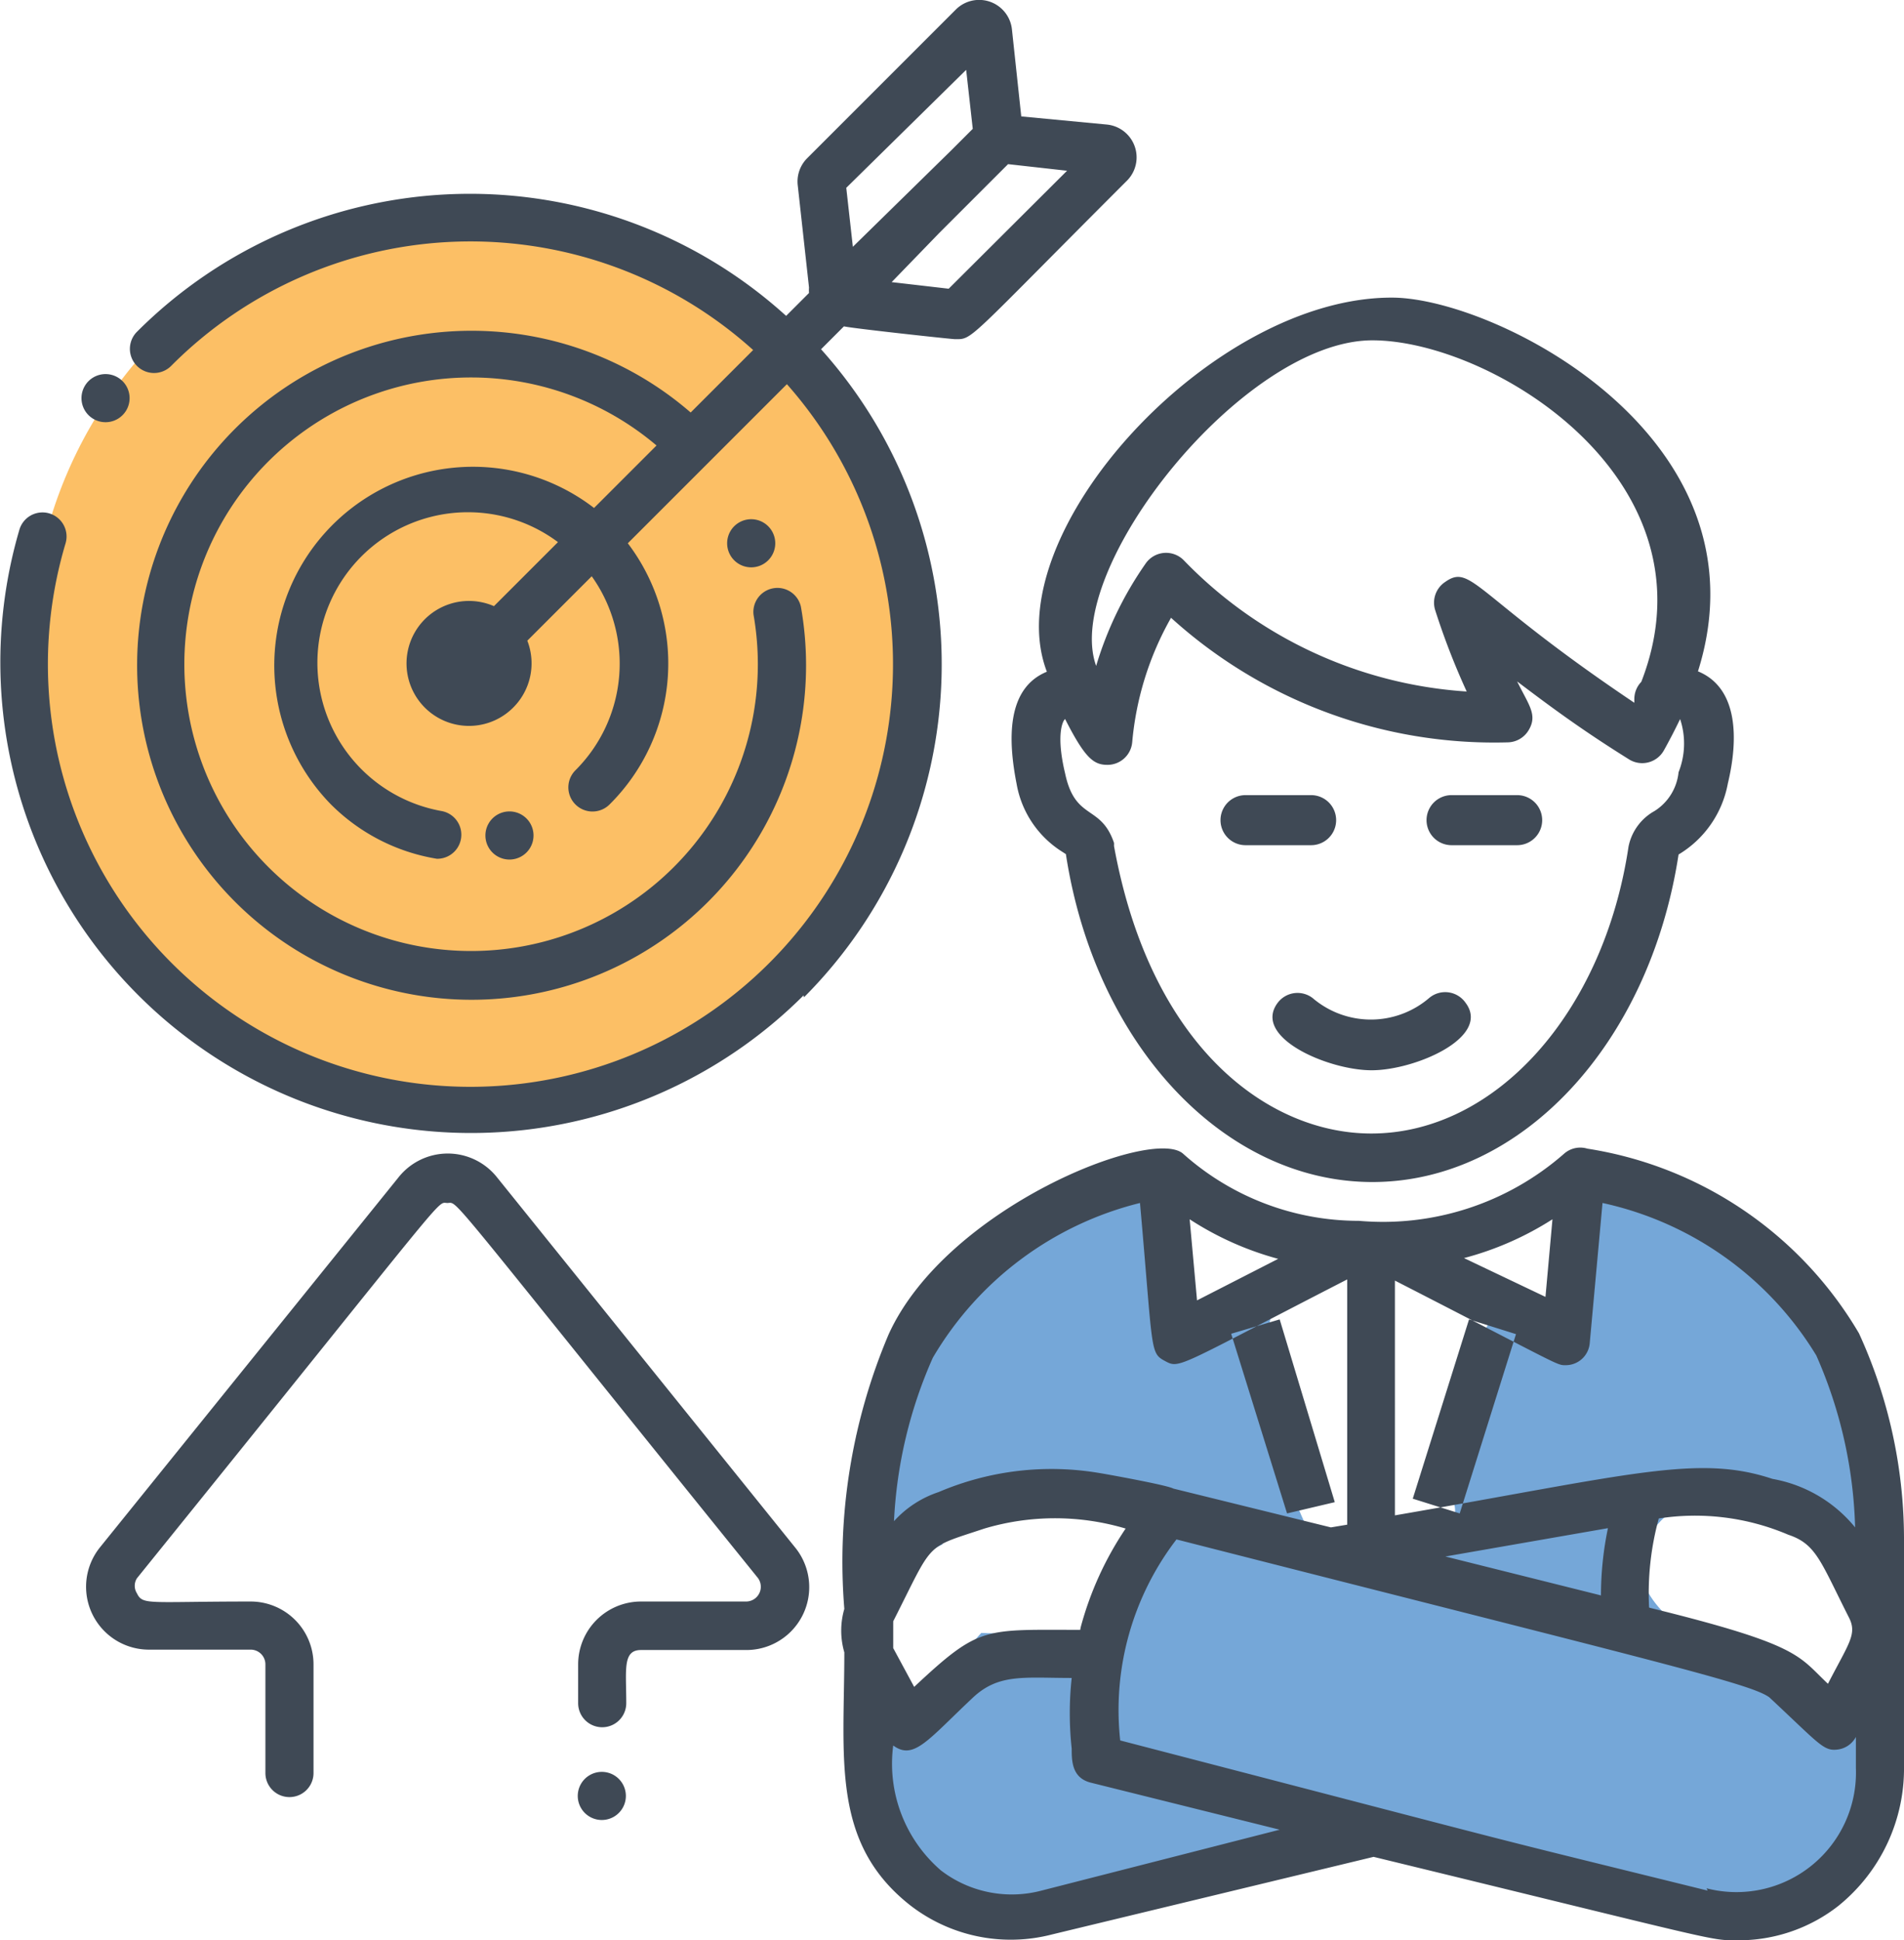 <svg   xmlns="http://www.w3.org/2000/svg" viewBox="0 0 49.07 50">
      <defs>
            <style>.cls-1{fill:#fcbf65;}.cls-2{fill:#75a7d8;}.cls-3{fill:#3f4955;}</style>
      </defs>
      <g  >
            <circle class="cls-1" cx="12.2" cy="16.68" r="11.39"/>
            <path class="cls-1" d="M36.84,32.5a.83.83,0,0,1,.25.5,2.63,2.63,0,0,1,0,.38.75.75,0,0,1,.6-.33.74.74,0,0,1-.11-.22.71.71,0,0,1,0-.23Z" transform="translate(-0.02 0)"/>
            <path class="cls-2"
                  d="M47.81,36l-2-3.42-5.41-2.28-1.47,1.3c.63-.22,1.26-.43,1.81.15A.77.77,0,0,1,40.5,33a.72.72,0,0,1-.1.35.76.76,0,0,1-1,.27,1.27,1.27,0,0,0-.84-.3H38.4a.62.62,0,0,1,0,.78,10.36,10.36,0,0,0-1.33,2.64,4.9,4.9,0,0,1-.14,1.46.76.76,0,0,1-.13,1.5.73.73,0,0,1-.41-.12.69.69,0,0,1-1,.3l-.21-.16-.11.13a.77.77,0,0,1-1.19-.15,8.15,8.15,0,0,1-1-3.48c-.14-.93-.42-2.11.2-2.93a1.45,1.45,0,0,1,2.06-.3,1.72,1.72,0,0,1,.36.36,3.55,3.55,0,0,1,.1-.58.74.74,0,0,1,.26-.41l-2.59-.3a.88.88,0,0,1-.2.69,2.44,2.44,0,0,1-1.77,1,.74.74,0,0,1-.65-.37A3.87,3.87,0,0,1,30.26,32a.58.58,0,0,1,0-.1l-.16-.12a.76.76,0,0,1,0-1l-.77-.35-2.56,1.14-3.13,2.06L22.09,37l.38,9.29,1.14,2.56,2.56.57,5.69-1.14,3.42-1.42,6.55,2,4.27.57,1.71-1.71,1.14-4.27ZM29.75,39.66c-.33.85-.49,1.9-1.39,2.35l-.13.05a.63.63,0,0,1-.44.14l-.25,0-.4,0c-.61-.06-1.22-.1-1.83-.12a4.31,4.31,0,0,0-.85,1.32c-.33.78-1.34.26-1.41-.38-.14-1.28,0-2.66,1.26-3.22a.67.67,0,0,1,.35-.76,2.74,2.74,0,0,1,1.85-.3,5,5,0,0,1,1.76-.28.75.75,0,0,1,.59.35C29.37,38.67,30,39,29.75,39.66Zm17.48,4c-1.45-.27-6.05-2-4.68-4.12.83-1.31,2.32-.92,3.57,0a1.54,1.54,0,0,1,1.34,1.26,4.14,4.14,0,0,1,.79,1.37.71.71,0,0,1-.09.58A.81.81,0,0,1,47.23,43.69Z"
                  transform="translate(-0.02 0)"/>
            <path  class="cls-3"
                  d="M47.93,34.36a9.88,9.88,0,0,0-7-4.76.63.63,0,0,0-.6.13,7.08,7.08,0,0,1-5.29,1.73,6.79,6.79,0,0,1-4.53-1.73c-.79-.7-6.11,1.39-7.59,4.66a15,15,0,0,0-1.14,7.07,2,2,0,0,0,0,1.12c0,2.73-.35,4.91,1.7,6.52a4.23,4.23,0,0,0,3.65.75l8.29-2C44.51,50.06,44.07,50,44.81,50a4.17,4.17,0,0,0,2.58-.88,4.55,4.55,0,0,0,1.7-3.62V39.61A12.75,12.75,0,0,0,47.93,34.36Zm-1.1.57a11.71,11.71,0,0,1,1,4.43,3.54,3.54,0,0,0-2.13-1.25c-1.92-.64-3.65-.11-9.73.94V33c4.31,2.21,4.16,2.18,4.4,2.18a.62.62,0,0,0,.62-.56l.33-3.62A8.58,8.58,0,0,1,46.83,34.93Zm-5.56,6.18-4-1,4.19-.73A8.5,8.5,0,0,0,41.28,41.12Zm1.25.31a7.31,7.31,0,0,1,.25-2.29,6.12,6.12,0,0,1,3.34.42c.72.24.83.69,1.56,2.13.22.43,0,.66-.54,1.71C46.36,42.67,46.44,42.39,42.53,41.43Zm-9.52-9-2.13,1.09-.19-2.09A8,8,0,0,0,33,32.45Zm4.75,0a8,8,0,0,0,2.28-1l-.18,2ZM29.4,31c.34,3.82.25,3.86.64,4.07s.28.17,4.7-2.1v6.32l-.42.07-4.06-1c-.16-.09-1.71-.37-1.9-.4a7.4,7.4,0,0,0-4.15.49,2.69,2.69,0,0,0-1.15.75,11.73,11.73,0,0,1,1-4.21A8.58,8.58,0,0,1,29.4,31Zm-1.54,11c-2.5,0-2.59-.11-4.28,1.47l-.54-1v-.69c1.06-2.09.79-1.87,2.35-2.39a6.37,6.37,0,0,1,3.64,0A8.47,8.47,0,0,0,27.87,41.94Zm-1,6.72a3,3,0,0,1-2.59-.52,3.63,3.63,0,0,1-1.23-3.22c.53.39.89-.14,2.05-1.23.67-.63,1.32-.51,2.55-.51a8.37,8.37,0,0,0,0,1.82c0,.31,0,.76.5.88L33,47.15Zm17.17,0c-6.56-1.62-3.21-.77-15.14-3.87a7.22,7.22,0,0,1,1.45-5.18c12.43,3.17,14.79,3.71,15.28,4.07,1.33,1.24,1.4,1.4,1.79,1.34a.62.62,0,0,0,.44-.32v.8A3.08,3.08,0,0,1,44,48.66ZM13.15,22.15a.62.62,0,0,1,0-1.24A.62.62,0,0,1,13.15,22.15ZM20,14a.62.62,0,0,1-1.24,0A.62.62,0,0,1,20,14ZM2.74,9.64a.62.62,0,0,1,0,1.24A.62.62,0,0,1,2.74,9.64ZM33.81,21.78H32.12a.64.64,0,0,1,0-1.29h1.69a.64.64,0,1,1,0,1.29Zm5.31,0H37.43a.64.64,0,0,1,0-1.29h1.69A.64.64,0,0,1,39.12,21.78Zm-1.33,4.06c.67.89-1.3,1.74-2.42,1.74s-3.09-.85-2.42-1.74a.64.64,0,0,1,.9-.12,2.31,2.31,0,0,0,3,0A.64.64,0,0,1,37.79,25.84ZM27,17.31c-1.05.43-1,1.77-.78,2.89a2.59,2.59,0,0,0,1.13,1.72l.14.09h0c.75,4.9,4.07,8.45,7.9,8.45s7.14-3.55,7.89-8.44a2.7,2.7,0,0,0,1.27-1.83c.27-1.12.28-2.46-.77-2.89,1.89-6-5.14-9.58-7.83-9.63C31.26,7.61,25.65,13.78,27,17.31ZM43.28,19.9a1.34,1.34,0,0,1-.62,1,1.35,1.35,0,0,0-.67.92c-.64,4.28-3.43,7.39-6.63,7.39-2.63,0-5.68-2.19-6.63-7.41a.66.66,0,0,0,0-.08c-.34-1-1-.56-1.26-1.79-.24-1-.06-1.36,0-1.4h0c.51,1,.73,1.18,1.09,1.18a.64.64,0,0,0,.64-.59,7.91,7.91,0,0,1,1-3.2,12.4,12.4,0,0,0,8.68,3.21.64.64,0,0,0,.54-.32c.23-.39,0-.64-.3-1.25.91.69,1.7,1.27,2.87,2a.64.64,0,0,0,.91-.22c.14-.25.28-.52.42-.81A2,2,0,0,1,43.28,19.9ZM35.39,8.77c3.07,0,8.95,3.6,6.93,8.8a.64.64,0,0,0-.18.44l0,.1C38,15.33,37.95,14.51,37.26,15a.64.64,0,0,0-.25.73,18.52,18.52,0,0,0,.81,2.09,11.14,11.14,0,0,1-7.28-3.37.64.64,0,0,0-1,.08,9.2,9.2,0,0,0-1.27,2.63C27.38,14.69,32.06,8.77,35.39,8.77ZM20.74,25.7A12.15,12.15,0,0,0,21.18,9l.59-.59c.2.05,2.77.33,2.86.33.47,0,.25.1,4.43-4.08a.85.85,0,0,0-.51-1.45L26.34,3,26.1.76A.85.85,0,0,0,24.65.25L20.82,4.08a.85.85,0,0,0-.24.7l.29,2.63a.85.85,0,0,0,0,.14l-.59.59a12.13,12.13,0,0,0-16.73.41.62.62,0,1,0,.88.88,10.88,10.88,0,0,1,15-.41l-1.61,1.61a8.62,8.62,0,1,0,2.84,5,.62.62,0,0,0-1.22.21,7.39,7.39,0,1,1-2.5-4.36l-1.61,1.61a5.12,5.12,0,0,0-6.79,7.63,5,5,0,0,0,2.74,1.41.62.62,0,0,0,.12-1.23,3.88,3.88,0,1,1,3-6.93l-1.65,1.65a1.61,1.61,0,1,0,.5,2.61h0a1.61,1.61,0,0,0,.36-1.72l1.66-1.66a3.88,3.88,0,0,1-.42,5,.62.62,0,0,0,.88.88A5.12,5.12,0,0,0,16.2,14l4.1-4.1A10.89,10.89,0,1,1,1.71,14a.62.62,0,0,0-1.19-.35,12.13,12.13,0,0,0,20.21,12ZM24.47,7.44,23,7.27,24.23,6,26,4.23l1.52.17Zm.45-5.64.17,1.52-.57.57L22,6.36l-.17-1.52ZM15.53,46.9a.62.62,0,0,1,0-1.24A.62.62,0,0,1,15.53,46.9Zm5-7a1.62,1.62,0,0,1-1.27,2.62H16.54c-.48,0-.38.51-.38,1.37a.62.62,0,0,1-1.24,0v-1a1.62,1.62,0,0,1,1.62-1.62h2.71a.38.38,0,0,0,.3-.61c-8.22-10.18-7.7-9.66-8-9.66s.24-.53-8,9.67a.36.36,0,0,0,0,.39c.15.31.29.21,2.93.21a1.62,1.62,0,0,1,1.62,1.62v2.8a.62.62,0,0,1-1.24,0v-2.8a.38.38,0,0,0-.38-.38H3.88A1.62,1.62,0,0,1,2.6,39.87l7.69-9.53a1.62,1.62,0,0,1,2.54,0Zm13.89-1.19L33.19,39l-1.44-4.63L33,34ZM37.88,34l1.21.38L37.64,39l-1.21-.38Z"
                  transform="translate(-0.02 0)"/>
      </g>
</svg>
